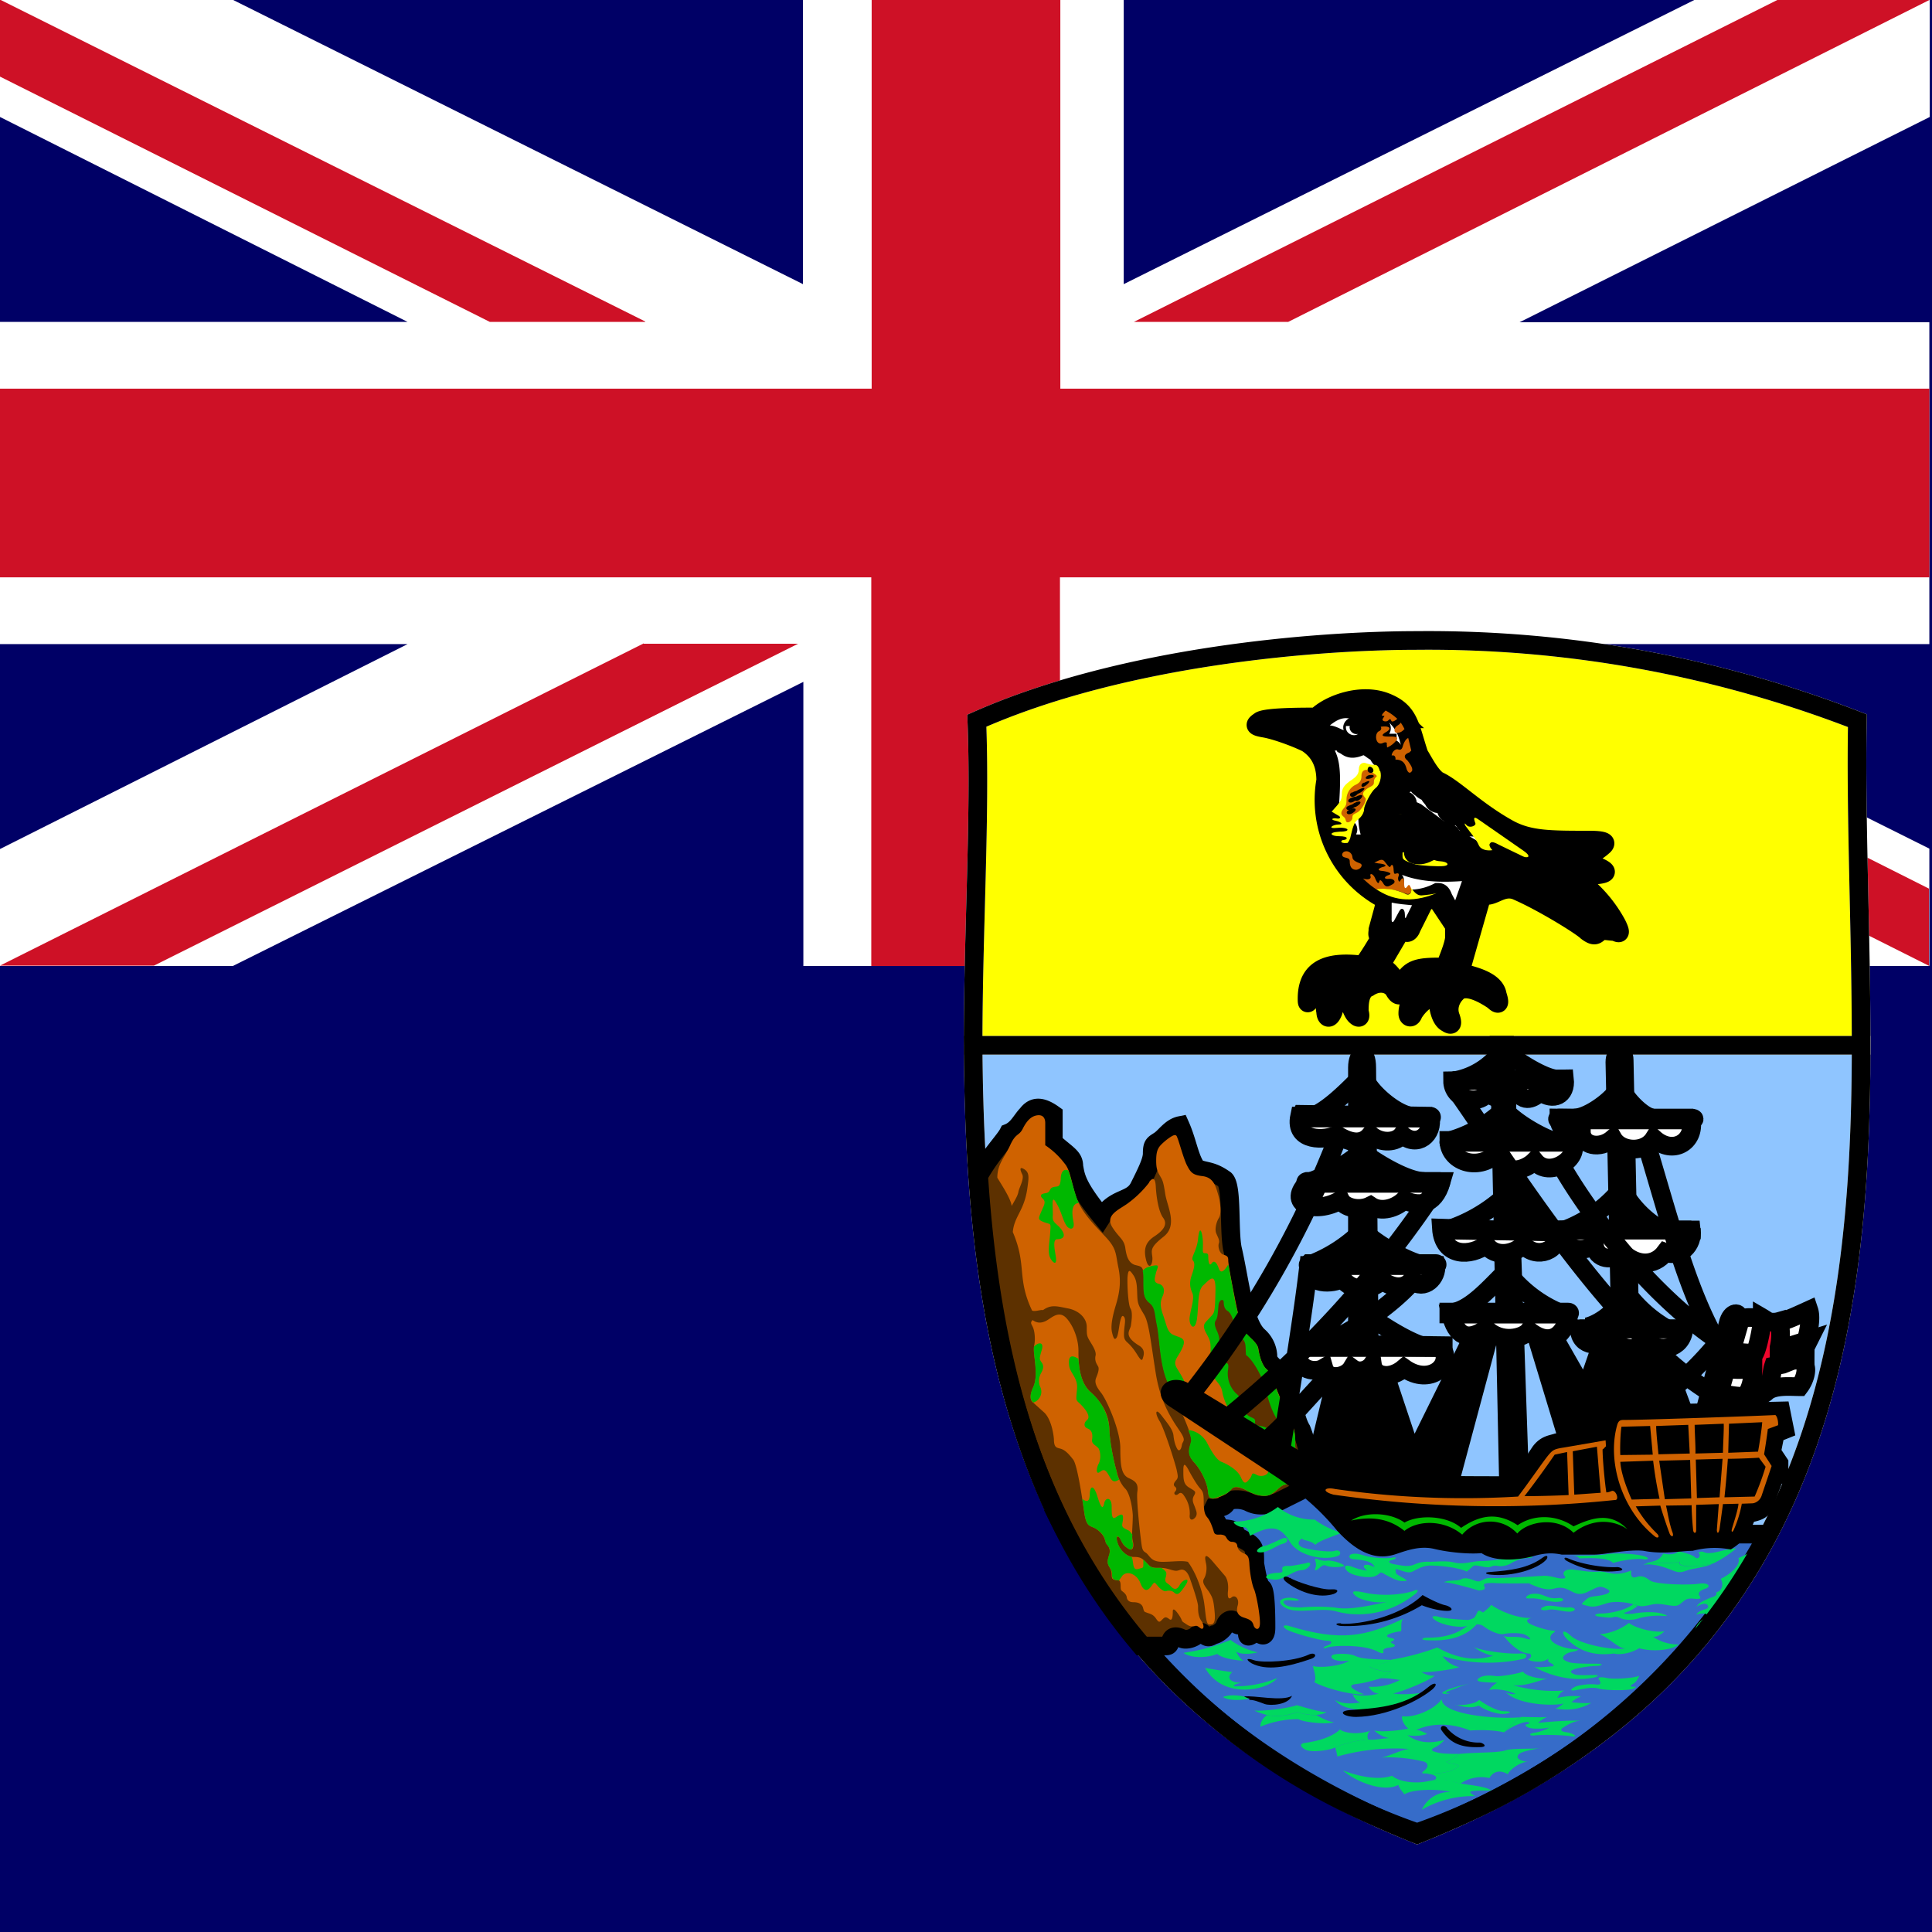<svg xmlns="http://www.w3.org/2000/svg" id="flag-icon-css-sh" viewBox="0 0 512 512">
  <rect x="0" y="0" width="512" height="512" fill="#333333" stroke="none"/>
  <defs>
    <clipPath id="a">
      <path fill-opacity=".7" d="M0 0h512v512H0z"/>
    </clipPath>
  </defs>
  <g clip-path="url(#a)">
    <path fill="#006" d="M1024 512V0H0v512h1024z"/>
    <path fill="#fff" d="M0 85.3h108L0 31V0h61.8l151 75.3V0h85v75.3L449 0h62.4v31L402.7 85.4h108.6v85.3H402.7l108.6 54.2V256h-62.4l-151-75.3V256h-85v-75.3L61.7 256H0v-31l108-54.3H0V85.3z"/>
    <path fill="#ce1126" d="M471 0L300.5 85.3h40.9L511.3 0H471zm40.3 256L341 170.5h41l129.2 65v20.3zM171 85.2L0-.1v20.4l129.8 65H171zm-.4 85.3L0 255.9h40.8l170.7-85.3h-40.9z"/>
    <path fill="#ce1126" d="M0 103h231V0h50v103h230.3v50H280.9v103h-50V153H0v-50z"/>
    <path fill="#8fc5ff" stroke="#fff" d="M399.7 640.8c0 16.3-2.6 33.9-23.8 42.3-21.1-8.4-23.7-26-23.8-42.3h47.6z" transform="matrix(4.944 0 0 4.944 -1482.9 -2891.1)"/>
    <path fill="#366cc9" stroke="#000" d="M375.9 683a34.3 34.3 0 0018.8-16h-2c-.6-.1-20.3-2-22.7-3-2-.7-9.8.7-13.4 2a34 34 0 0019.3 17z" transform="matrix(4.944 0 0 4.944 -1482.9 -2891.1)"/>
    <path fill="#5d3100" stroke="#000" strokeWidth=".1" d="M361.1 673h1.2c.3 0 .3 0 .4-.3s.4-.2.6-.1.6 0 .8-.2c.2-.2.2-.2.4 0s.3.1.5 0c.1 0 .5-.2.6-.5s.4-.4.5-.2.3.2.5.2.2.1.2.4c0 .2 0 .3.5-.1.4.4.5.2.5-.2s0-2-.2-2.1-.3-.8-.4-1.3c0-1 0-1-1-1.5 0-.3-.2-.4-1-.4.1-.1 0-.4-.2-.5s-.2-.2 0-.6c.2 0 .6 0 .7-.3.2-.2.8-.2 1.2 0s.8.2 1.5 0l1.2-.6c.5-.3.6-.4.6-.8 0-1-.3-2-.5-2.5-.3-.5-.3-1-.7-1.9-.4-.8-.4-1-.8-1.5-.2-.2-.3-.3-.3-.6a1.5 1.5 0 00-.5-1c-.8-.7-1-3-1.4-4.7-.2-1 0-3.3-.4-3.7-.7-.5-1-.4-1.5-.6-.4-.5-.5-1.4-.9-2.3-.5.1-.8.6-1.1.8s-.4.2-.4.7c0 .4-.3 1-.7 1.8s-1.3.5-2 1.6c-1.4-1.7-1.4-2.2-1.5-2.7 0-.5-.3-.6-1.1-1.3v-1.5c-.7-.5-1.1-.4-1.4 0-.3.3-.5.8-1 1-.2.4-1 1.2-1.6 2.3.6 9 2.6 18 8.7 25.2z" transform="matrix(4.944 0 0 4.944 -1482.9 -2891.1)"/>
    <path fill="#ff0" stroke="#fff" d="M399.7 640.8c0-6.2-.3-12.2-.2-17.4a63.6 63.6 0 00-23.6-4.3c-5.3 0-15.7.8-23.6 4.3.2 5.2-.2 11.2-.2 17.4h47.6z" transform="matrix(4.944 0 0 4.944 -1482.9 -2891.1)"/>
    <path fill="#cf6200" d="M264.3 312.1c1.2 2 3.6 5.6 3.8 7.5 1-1.8 1.6-2.7 1.8-3.8s1.6-3.4 1-4.6-.8-2.2.6-1.3c1.4.9 1.1 2.4.8 4.7-.8 6.3-3.5 7.6-3.9 11.9 3.8 8.9 1 12.1 5.1 20.8.7.4 2.4-.3 2.9-.1 2.2-1.6 3.8-1 6.9-.4 3 .7 4.7 2.8 4.7 4.8s0 2.4.7 3.6 2 3 1.6 4.2c-.2 1.3.3 2 .7 2.7s-.1 2-.5 3-.3 2 1.3 4c1.5 1.9 5.1 10 5.1 14.7s.3 7 2.2 7.9c2 .9 2.6 1.6 2.3 3.7s.9 12.7 1.2 14.4.9 1.3 1.6 2.2c.8.9 1.3 1.9 3.9 1.9s5-.4 6.7 0c2.3 3.1 3.7 7.5 4.2 10.2s.5 6.4 1.4 6.4 1.8.1 1.5-3.2-.5-3.9-1.6-5.6c-1.2-1.6-1.8-2.4-1.2-3.4s.8-2.7.5-4-.6-3.2 1.6-.7l3.5 4.1c.7 1 .9 2.6.7 4.2-.1 1.5.2 2.1 1 1.4 1-.8 2.1.5 1.6 2.2s.1 2.7 1.7 3.2 2.2.9 2.5 2 1.7 1.7 1.7-.6-.9-7.2-1.5-8.8c-.7-1.5-1.2-4.8-1.3-6.8s-.5-2.4-1.4-2.8-1.7-1-1.8-2-1-1.1-1.5-1.1-1.1-.5-1.4-1.1-.7-.7-1.3-.8-1.7.3-2-.7-.8-2.5-1.4-3.4-1.2-1-1.3-4c0-2.8-.1-3.2-1-4.2s-2.5-3.8-3.1-5c-.6-1-1.3-2.2-1.3.2s0 3.7 1.5 4.6c1.6 1 2 1 1.3 2.2s0 2.2.3 3.1.8 1.8 0 2.7c-.8.9-1.6.6-1.4-.8a8 8 0 00-1-4.2c-.7-1.2-1.2-2-2-1.3s-1.4-.1-.9-.6.4-1 0-1.3-.5-.8.2-1.6.6-1.1.2-3c-.4-1.7-3.2-10.7-4.5-12.8s-1.1-3.6.5-1.5 3.1 3.8 3.2 5.5c.2 1.7.6 2.7 1 3.4s1 .3 1.2-1 1.3-1-.5-3.7-5.1-7.2-6.4-15.3-1.8-13.5-3.1-15.6c-1.3-2.2-1.7-2.7-1.8-4.8s0-4.1-1-5.6-1.4-1.8-1.6.5c-.1 2.3.2 7.4.8 8.3s.3 3.2.1 4.5-2.1 2.6 2 5.2c1.8 1 1.5 2.4 1.2 3.3-.2.9-.5.8-1.4-.6-.9-1.5-1.8-2.6-2.7-3.4s-1-1.3-.9-3 .5-3.1 0-3.8c-.5-.6-.7-.1-1 1-.3 1-.5 3.8-1 4.5s-.8.3-1.2-1.4.1-4.2 1-7.2 1.5-6 .7-9.9c-.8-3.8-.4-5-3.4-8.2-3-3.2-6.2-6.3-7.7-10.3-1.4-4-1.6-7.4-3.2-9.2a21.1 21.1 0 00-5.1-4.8v-5.9c0-1.4-.7-2.3-2.3-2s-2.7 1.6-3.7 3.6c-1 1.9-1.8 1-3.3 4.3s-3.4 5-3.4 8.6z"/>
    <path fill="#cf6200" d="M273.6 349.8c1 .7 2 1 3.5.3s3.4-3 5.5-.8c2 2.2 3.2 5.8 3.2 8.6s0 8.1 3.2 11c3.2 3 4.9 6 5 10 .1 3.8 1.5 9.7 2 11.3.3 1.5 1.2 3.3 2.2 4.3s1.8 4 2 7c0 3.2-.4 5.4 0 6.9s0 2.8-1.2 2-1.4-1.1-2-2.4-1.5-1-.8 1 2.5 3.6 4.2 3.6 2.2.3 3.2 1.3 1.2 1.6 3 1.6 2 0 3.7.5 1.7.2 2.6 0 1.8.5 2.4 2.2 2.2 6.3 2.2 7.5 0 2.6.9 3.9.6 2.6-.4 1.8-1-.5-1.8-.4-1.3-.2-2.3-.9c-1-.6-.4-.5-1.4-2s-1.7-2.1-1.7-1-.1 2.6-.9 2-1.1-.7-1.8 0-.9 1.1-1.7-.1-1.6-1.3-2.4-1.6-.8-.2-1.1-1.4c-.4-1.2-1.6-1.4-2.6-1.4s-1.6-.5-1.7-1.3c-.1-.8-.8-1.3-1.3-1.7s-.2-1.3-.4-2.2-.9-.5-1.4-.7-.9-.1-.9-1.4-.5-1.7-.9-2.6c-.3-1 0-1.8.3-2.8.2-1 .1-1.7-.6-2.6-.8-.9-.2-1.8-2.2-3.6s-3.1-.3-3.8-4.5c-.6-4.2-1.9-13-3-14.4s-2-2.4-3.1-2.8-2-.1-2-2.6c-.2-2.4-1-5.5-2.5-7l-3-2.7c-.8-.6-1-1.8 0-4s.7-5.2.5-6.6c-.1-1.4-.5-3.2-.2-4.7s.1-3.5-.3-4.5-.9-1.3-.2-2zm31-36.5a27.9 27.9 0 01-6 5.8c-2.5 1.7-5.6 3-3.9 6 1.8 2.9 3.1 3.2 3.5 5.5.3 2.2.8 4 2.5 4.6 1.8.5 2.4.2 2.4 3.8s0 5 1.6 6.3 1.4 2.7 2 6c.7 3.3.7 10.3 2.8 15s6.7 14 6.2 15.8-1.2 3.3.8 5.5 3.4 5.5 3.6 7.4c.2 1.9.5 2.6 2.6 1.9 2-.7 3-1.4 3.7-2.3.7-.8 2-.6 4 .4 1.9 1 4.8 2 6.5 1 1.7-1 2.6-2.6 4.1-2.6 2.4-1.7 3.3-5.3 3.8-6.3s.1-1-.9-2-.5-2.8-.7-4.5c-.1-1.7-.8-4.3-2.9-8-2-3.8-3.2-8.5-4.6-9.7-1.4-1.2-2-4-2.2-5.4-.2-1.4-1.8-2.6-2.8-3.6-1-1-2-2.6-3.2-8.6-1.2-6-2-10.3-2-11.3s-.3-1.2-1.3-1.5-1.5-2.1-1.2-3c.3-.8-.3-1.7-.7-2.7s0-2.9.7-4c.7-1 .5-3.9-.2-6.3s-1.3-4.4-4-4.8c-2.8-.3-3.3-1-4.4-3.2-1-2.3-2-6.2-2.4-7-.3-1-.8-1-2.9.6-2 1.7-2.7 2.3-2.7 5.5 0 2 .3 2.8 1 4 .7 1.2.9 1.5 1.4 4.8s3.4 8.3-.4 11.3-3.2 3.6-3 5.6c.1 2-1 3.4-1.7.5s0-4.6 2-6c2-1.3 4-3 2.6-5-1.4-1.8-1.9-6.3-2-8.3s-.6-2.8-1.8-1.2z"/>
    <path fill="#00b800" d="M274 357c-.1 1.3.2 2.9.3 4 .1 1.5.5 4.5-.5 6.6-1 2.2-.8 3.4 0 4v.1a3 3 0 001.9-4.1c-.6-1.3-.4-2.7.3-3.9.6-1.2.6-1.9 0-2.7-.6-.9-.6-.9.1-3.3.6-2.1-.9-2.1-2.1-.8zm22 33.2c-.5-1.6-1.9-7.5-2-11.4a14 14 0 00-5-9.9c-2.5-2.2-3-6-3.2-8.8-1.9-1.2-2.7-.7-2.5 1.5.1 2.3 2.5 3.4 2.1 6.7-.3 3.4-.3 2.5 1.3 4.2s2.2 3.1 1.4 3.8c-.9.7-1 1.9.2 2.3 1.2.5 1.3 1.7 1.1 3-.1 1.1 1 1.4 1.7 2.2.6 1 .7 3 0 4.2-.6 1.2-.7 3 .5 2s1.7 0 2.6 1.6c.8 1.4 1.5 1 2.4.5a10.8 10.8 0 01-.7-2zm16.6 29.9c-.8 1.5-1.7 1-2.4.2s-1.7-.8-1.3-2.2.2-1.6-.8-2.4a7.7 7.7 0 00-.3-.2h-1.2c-1.8 0-2-.6-3-1.6a8.6 8.6 0 00-.6-.6v1c0 1.4 0 1.1-1.4 1.5s-1.2-1.4-1.5-2.6a4.3 4.3 0 00-.2-.6c-1.5-.3-3.2-2-3.7-3.7-.7-2 .1-2.2.7-1s1 1.8 2.1 2.5 1.5-.5 1.1-2a6.5 6.5 0 010-1.7c-.4-.5-.7-1-1.2-1.2-2-.9-1.5-1.1-1.3-2.8.1-1.6-.3-1.6-1.6-.8-1.3 1-1.4 0-1.4-2.7 0-2.5-1.7-2.5-2-.7-.4 1.8-1 .6-1.8-2s-1.8-3.2-2-.7c0 2-.6 2.5-2 1.4l.6 4c.7 4.2 1.7 2.7 3.8 4.5s1.4 2.7 2.1 3.6c.8.9 1 1.5.7 2.5-.3 1-.7 2-.3 2.9.4.9 1 1.3 1 2.5s.3 1.2.8 1.5c.3.1.8 0 1 .2l1-1.4c1.6-1.5 4 .1 4.7 2s1.7 2.5 2.8 1 .8-1.3 2 0 1.9 1.2 1.9 1.2 1.3-.5 2.2.3 1.4.6 3-1.8c1.7-2.4-.7-1.7-1.5-.1zm4.6-70.5c.5-3.8.1-7.6 1.7-9 1.5-1.3 3.4-4 3.2 1.8-.1 5.8-.3 5.5-1.5 6.8-1.2 1.4-2.2 1.7-1 4 1.2 2.2 1.3 2.4 1.2 5.8-.2 3.4-.2 4.8 1.2 6.5 1.3 1.7 1.7 1.9 2 3.8.4 1.8 1.5 4.4 3 5.8s3.3 5.3 3.5 8c.2 2.8 2.6 3.5 4.8 5.3 2.2 2-.5 3.3-2.2 2.5-1.7-1-1 0-2 1.1-1 1.2-1.4 1.4-2.3-.6s-3.8-3.5-5.1-4-2.6-2.7-3.8-5c-1-1.9-3-3.3-5-3.4.6 1.4.9 2.6.7 3.1-.5 1.9-1.2 3.3.9 5.5 2 2.2 3.4 5.5 3.6 7.4.1 1.8.5 2.5 2.5 1.8 2.1-.7 3.1-1.3 3.8-2.2.7-.8 2-.7 4 .4 1.8 1 4.7 2 6.4 1 1.8-1 2.6-2.6 4.2-2.6 2.4-1.7 3.2-5.3 3.7-6.3s.2-1-.8-2-.5-2.8-.7-4.5c-.2-1.8-.9-4.3-3-8-2-3.9-3.2-8.5-4.5-9.7-1.4-1.2-2-4-2.3-5.5-.1-1.3-1.7-2.5-2.7-3.6-1-1-2-2.5-3.3-8.5l-1.9-10.2c-1.2 2-2 2.4-2.5 1.1-.5-1.5-1.2-2.4-1.9-1.4s-.9-.8-.9-1.7c0-.8-.1-1-1-1-.8 0-.2-1.4-.5-4-.3-2.5-.9-2.9-1.2.2-.3 3.1-2 5-1.4 5.7.7.7.4 2-.3 4-.7 2.1-.4 3.3.2 4.7s-.4 4-.7 6.2c-.4 2.2 1.3 4.4 1.9.7zm-31.3-30.8c-1.3.1-2.2 1.2-1.4 5.1.4 2.4-1.4 1.9-2 .7-.8-1.2-1.3-3.8-2.7-6-1.3-2.2-.7 1.5-.8 3.6-.2 2 1.2 2 2.4 3.8s.1 2.4-1.2 2.4-.7 2.7-.4 4.6-.3 2.2-1.3.7c-1-1.6-.4-4-.2-6.9.2-2.9.3-2.2-1.6-2.9-1.8-.7-1.5-1-.8-2.7.7-1.7 1.4-2.6.5-3.5-.9-.8-.7-1.3.7-1.5 1.4-.2.8-1.2 2-1.6 1.2-.3 1.8.2 2-2 0-1.9.7-3 2-2.4 1 2.8 2 7.3 2.8 8.6zM303 339c0 3.6 0 5 1.6 6.3s1.3 2.8 2 6c.7 3.3.7 10.3 2.8 15l2.3 5.2a9.6 9.6 0 002.5-3.2c.5-1.2-1-3.6-2.3-5.7-1.2-2 .2-2.7 1.4-5.3 1.2-2.6-.2-2.7-2-3.4-2-.7-2-2.4-3-5.2s-.8-3.9-.1-5.4c.6-1.6.1-2.8-1.2-3.1-1.4-.4-1-1.4-.6-3.1.6-1.7.9-2-1.2-1.6-1.5.4-1.9.7-2.4 1.3.2.5.2 1.2.2 2.2z"/>
    <path fill="#5d3100" d="M322.9 346.1c-.2 2.1-.2 3.1-.7 3.8-.5.7-.2 1.7.3 2.8s.9 2.4.4 4.2.3 3.5 1.3 4 1.6 0 1.2 2.4a7.4 7.4 0 002.2 6c1.2 1 2.1 2.7 2 3.7-.2 1 .8 2.1 2 2.6s1 .7 1 1.4.5.7 1.9 1 2.4 1.2 4 3.1 3.7 3 3.4.8 0-3.4-2-4.4c-2.1-1-3.7-6-4.5-9.4-.9-3.5-3.6-8-5.2-9-.2-2.3.2-3.5-1.4-4.7a5 5 0 01-2-4c0-1.2-.9-2.7-1.5-3-.7-.4-1-1.3-1-2.3s-1.3-.8-1.4 1z"/>
    <path fill="#00d860" d="M313.8 438a50 50 0 0012.3-3.4 19 19 0 007.2 3.3c-3 .7-4.9.3-5.7-.2.4.9 1.4 2.3 2 2.4-2.8-.1-6-.8-7-1.8-2.4 1-6.5 1.3-8.9-.2zm5.5 4c1 .2 6.5 1.1 7.3 1.1-1.9 1.6-.3 3 2.7 2.8-1.5.2-3 .8-2 1a29 29 0 0011.2-2.2c-2.4 3.1-14.3 6-19.2-2.8zm4.9 7.7c1.5-.7 5.1-.5 6.9.4-2 .6-5.8.6-7-.4z"/>
    <path d="M329.7 449.6c2.6-.4 10 1.4 12.7-.2-1 2.4-5.6 2.7-7.2 2.2-1.6-.6-3.1-1.2-4.2-1.1.5-.4-.4-.4-1.3-.9z"/>
    <path fill="#00d860" d="M332.4 453.3c2 .3 9.1-.6 11.3-1.4 2.3.7 6.9 2 7.9 1.8-2.2 1.4-6.4.6-7.7 0-3.9 1.3-7 1.7-11.5-.4z"/>
    <path fill="#00d860" d="M335.8 454.5c2.9.6 5.3.2 8.1-.8.9.4 3 .9 4.9.8 1.3.7 3 1.7 4.7 1.9-1.8.7-8.1 0-9.4-.8a26 26 0 00-10.1 2c0-1 .5-2.2 1.8-3.1z"/>
    <path d="M332.4 440c2.2.7 10.3.4 14.4-1.5 1.6-.8 2.6.4.7 1.1-6.6 2.3-11.9 3.2-15.8 1.2-1.5-.9-1.6-1.6.7-.8z"/>
    <path fill="#00d860" d="M371.8 429c-9.9 4.7-16.4 6.1-30.2 1.9-1.2-.4-2.1 0-.7.9 1.4.9 9 3 10.8 3s1.1 1 0 1.3-1.4 1.1.1.5 9.7-.8 13.1 1c1.5.8 1.9.6 1.7 0s.7-.9 1.8-1 1.7-.5.9-.9-1-.5-.3-.8.7-.6-.3-.8-1.6-.5-.7-1c.9-.4 2.2-.7 3.3-.8.2-.7-.2-2.6.5-3.2z"/>
    <path d="M355.4 430.3c5.6.3 16-2.2 21.6-7.6 1.9 1.1 4.6 2.4 6 2.7s2.7 1.5.5 1.5-5.3-.9-6.7-1.5a38 38 0 01-21.3 5.5c-1.5-.1-2-.8-.1-.7z"/>
    <path fill="#00d860" d="M338.7 399.4a15 15 0 009.7 3.3 21.4 21.4 0 007.2 3.5c-3 1.2-6.2 2.2-7 3.2-1.4-1.3-3.1-1-3.6-1.7-1.2 1-1 1.6-.2 2.2s7.3 1.6 8.9 1.1 2 1 .7 1.4c-3.5 1.2-10.2 0-12.5-3.7-2.3-3.7-4.3-5.1-10.6-1.7-.7-1.8-.7-2.3-2-2.3s-3.4-1.6-1.7-1.5 6.9-.7 11-3.8z"/>
    <path fill="#00d860" d="M340.2 407.6c-1 .3-4.1 2-5.2 2.1-1.1.1-3 1.7-1 1.7 2 .1 4.5-2 6-2.3s1.5-1.8.2-1.5zm6.2 6.6c-.7.1-4 .9-5 .8s-1.7.2-1.6.8.3 1-1 1-2.6.3-3 .7-.5.8.9 1 2 .2 3.6-.5 3-1.8 4.7-1.9c1.6 0 3.3-2.2 1.4-2z"/>
    <path d="M341.8 418.1c1.4 1 8.4 3.3 10.9 3.1s2 1 .1 1.4c-3.9.9-8.7-.8-12-3.4-1.5-1.3 0-1.8 1-1z"/>
    <path fill="#00d860" d="M374.7 421.6c-5.3 1.6-10.7 1-12.9.5s-4.2-.7-2.7.7 6.2 2.3 9 1.6c-9.6 2.2-12.1 2-14.5 1.6a46 46 0 00-8.8 0c-1.4 0-3.3-.1-4.1-.7s-1.1-1.4 1.4-1.2c2.5.3 2.8-.2.6-.6s-5.2.6-2.2 2.5 9.4-.1 13.5 1c4.1 1.2 12.9 2 21.2-4.7.4-.3 1.1-1.3-.5-.8zm-26.1-7.9c.2.7.2 1.4 0 1.8s-.2 1 .6.4 1.4-1.4 2.2-1 3 .5 4 .3c1-.1 1.2-.3-.2-.9-1.4-.6-2.8-.8-3.6-.7s-1.7-.1-2.4-.4-.8-.1-.6.5z"/>
    <path fill="#00d860" d="M362.3 416.2c-1.1 0-3-.6-4-1s-2.6-.6-1.5.9 5.9 2.3 7.6 1.6 1-1.5 2.6-.5c1.7 1 3.4 1.8 4.6 1.8s1.7 0 .3-.8-2-1-2-1.6-.4-1 .8-.6 2.6 1 3.6.5 2.8-1.6 4.4-1.6l.4-1c-2.4-.2-3.8.5-4.5.8s-1.8.4-3 .2-2.8-.4-3.2-.7-.4-.6.6-.8 1.4-.9 0-.6-5.2.1-7.2-.5-2.8-.7-3.7-.4c-.8.3-.7 1.2.5 1.3s4 .3 5 1.2.8 1-.3.5-3-.2-1 1.3z"/>
    <path fill="#00d860" d="M379 413.9l-.3 1c2.4-.1 8.1.5 10 1.6 1.8-1.4 1.5-1.8 2.8-1.6s2.8.7 3.6.3 1.2-.3 2-.2c.7.2 2.4-.1 3.3-.7s3-1.4 4.2-1.4 2.5-.2.4-.6c-2.1-.3-5.3.4-6.4.7-1.1.4-4.4.7-6.3.7s-4.6 1-6.8.4-5.2-.2-6.5-.2z"/>
    <path d="M408.8 412.8c-3.8 2.8-8.5 3.4-14 3.8-1.6.1-1.1.6.3.7 5.7.6 12.4-1.5 14.6-3.9.6-.6.6-1.7-.9-.6z"/>
    <path fill="#00d860" d="M382.6 419.3c1.6 0 7.4 1.6 9.3 2.2 1.4-.1 1.8-.4 1.5-1s-.4-1 2.1-1c2.6.2 8.5.1 9.6.1 1-.3 2.9-1.9 3.8-2-2.3.2-12 .7-13.2.6s-1.8 0-2.6.4-1.2.7-2.2.3-2.7-1-3.6-.4c-1 .6-3 .1-4.7.8z"/>
    <path fill="#00d860" d="M405.1 419.6c1-.4 2.9-2 3.8-2 1.7-.1 3.6.6 4.5.7s1.9 0 1.2-.7 0-2 2.6-1.6c2.6.3 4 .7 6.5.5s3.8 1.6 8.6-.3c-.3 2 .6 2 1.5 1.7s1.9-.3 3.4.9 11 1.3 13.1.9c2.2-.4 3.4.7 1.7 1.3-1.7.5-2 1.2-1.7 1.8.4.5.8 1.1-1.2.9-2.1-.3-2.5.3-3.5 1.1s-1.3 1-4.1.5c-2.9-.5-3.4-.1-5 .2s-1.8.2-3.4-.3-4.9-1-7-.4-3.5 1.3-5.3.8-2-.3-.8-1.4 1.4-1 3.6-1.3c2.2-.3 3.9-1 2.3-1.8s-2-.8-4 .2-3.2 1.7-5.5.4c-2.3-1.3-3.4-1-5-.6s-4.1-.5-6.3-1.5zm7.7 3.9c-3 .4-3.7-1.5-6.8-1.1-1 .1-2.8 1.4-.4 1.2 2.4-.2 5 1.1 7.3.9s1.3-1.2 0-1zm-3.4 2.2c1.6-.6 4.8.5 6.1.3s2.7.5 1.2 1-4.8-.8-6.3-.4-3.1-.1-1-.9zm-30.7 8.3c2.1 0 9.8-.2 12.8-6.7.2-.5.5-.7 1.4 0s4.5 2.7 11.1 3.3c1.9.2 3.9 1.1.1.8s-9.6-1.2-11.6-2.5c-3.3 5.3-9.3 6-13.8 5.8-2.7 0-2-.8 0-.7z"/>
    <path fill="#00d860" d="M395.2 425.3c-1 1.4-4.5 3.8-6.1 4-1.7 0-6.5-.4-7.7-.8s-2.7-.3-1 .9 6 2 7.8 1.6c1.8-.3 3.7-1 5 0s4 2.4 5.4 2c1.5-.3 4.5-.3 5.5.2 1 .4 2.6 1.8.1 1s-4.5-.1-5.7-.7c1.3 1.8 4.2 4.7 6.7 4.7.6 0 1 1-.3 1.6 1.2.6 4 1 5.5-.3-.3.5-.1.9.5 1.2s1.4.8.3.9-3.8.4-4.6.1c2.5 1.6 9 4.2 15.6 2.9 1.3-.2 2-.8-.1-.7-4.3.1-4.5 0-5.3-.4-.8-.4-.6-.8.6-1.2 1.2-.4 4.3-.8 5.6-.8s2.5-.6 0-.6-6 0-7.2-.4-2.3-1-1-2 2.8-.6 3.5-1.4c-4.3 0-9.5-2.3-6.6-4.4.7-.5.5-.5-.6-.6s-4.3-1-5.7-1.8-.4-1.4.7-1.6c-2.5.4-7.5-1-10.9-3.4zm37.7-.2c-2.3 1.8-6.7 2.5-8.5 2.5s-2.2.6-.7.8 3 .4 3.7.2 1-.2 2 .2c1 .5 3 .7 4.8.1s4.8-.8 6-.7 2.6.1.1-.6c-2.4-.7-6.4-.2-7.3 0s-3.6.1-2.2-.3 2.6-1.2 3.3-1.8c-.5 0-.8-.2-1.2-.4zm-1.2 5a15 15 0 01-7.8 3c2.7 1 5 3.8 6.7 3.7-.9.5-2 1.2-3 1.4 1.7.4 4.5 0 6.8-1.4 3.9 1.1 8.9.4 10.5-1a12 12 0 01-6.8-2c1.2 0 2.3-.8 3-1.5-3 .5-8-1-9.4-2.2z"/>
    <path fill="#00d860" d="M427.6 438.2c1.1-.1 2.1-.9 3-1.4-2.2.7-11.4-.8-14.2-3.2-2.7-2.5-2.7-.6-.8 1.1s5.3 4.4 12 3.5zm6.8 5.9c-1.2.6-6.7 1-8.5.6s-2.6-.2-2.1.5.6 1.4-.9 1.2-4 .1-5.2.5c-1 .4-2.4 1.4 0 1 2.2-.4 4.3-.9 6-.4s8 .6 9.2 0 .4-.5-.2-.5-.8-.3 0-.7 1.5-1.5 1.7-2.2zm-53.5-7.5a65 65 0 01-12 3.2 16.8 16.8 0 01-6 1.8c1 .8 4.4 1.6 5.8 1.2-.7.8-2.5 1.7-3.2 2 2-.2 4.5.3 5.5.4a15.4 15.4 0 01-8.3 1.8c.6 1 1.5 1.8 2.7 1.8a14 14 0 01-7 .2c.7 1.3 1.3 2 2.2 2.2-2 .2-4.6.6-6.8-.7 1.7 2.2 5.4 3 11 2.3 5.5-.6 10.1-3 11.4-4.1-2.3.3-5.4.4-7 .1 3.1-.7 9.8-3.6 11-4.7a6.2 6.2 0 01-3.5-1c1.8.2 8.1-.6 10-1.3a7.4 7.4 0 01-4.4-2.9 43.2 43.2 0 0021.5.7c1-.3 1.2-1.6-.9-1.4-3.6.2-10.5-.8-12.3-1.7a12.8 12.8 0 005.1 2.3c-3.3 1-8 1.6-14.8-2.2z"/>
    <path fill="#00d860" d="M365.5 444.9c.7-.4 2.4-1.3 3.2-2a11 11 0 01-5.8-1.2c1.3 0 3.4-.7 6-1.8-4.7-.2-7.9-.2-9.6-1s-4.7-.7-5.9-.4-.7 2.1 4.1 1.6c-2 1.4-7.5 2-9.6 1.4.5 1.7 1 3.4.4 4.3 2.7 1.5 9.8 3.5 13.2 3.2-3-1.2-4.7-2.4-2.2-2.7s4-.8 6.2-1.4z"/>
    <path d="M357.6 453.2c6.1-.5 14.3-.6 20.9-6.1 1.7-1.5 2.8-1 1.2.5-3.5 3-12.1 7.3-20.3 7.4-3.4 0-5-1.5-1.8-1.8z"/>
    <path fill="#00d860" d="M403.6 443c-1.5.6-5.8 1.3-7.1 1.2-1.3-.2-3.1-.3-4.2.3s-1 1 .3 1.2 3.3.2 4.2.2a6.8 6.8 0 00-2.2 2c2-.6 5.8.3 7 1-1 .2-1.9-.1-2.6-.5 3.5 3.7 13.8 3.7 15.4 3-.7.6-1.5 1.2-2.2 1.4 2.9.5 6.2.4 9.5-1.5a29 29 0 01-5.2-.2 6.2 6.2 0 012.5-1.5 17 17 0 00-6.3.4c.4-.8 1-1.7 1.9-2a39 39 0 01-13.6-1.4c3.7.4 7.6-1.7 9.3-1.7-2.8 0-5.9-.7-6.7-1.9zm-12.9 2.9c-2.5.5-6.3 1.5-7.3 2s-2.1 1 .1 1a228.3 228.3 0 01.8-.2c-.9 0-2 0-.3-.6s3.9-1.7 6.7-2.2zm-5 6c.8 0 4.8 0 6.3-1.4 1.6 1.2 4.7 3 6.7 3s1.8.5 0 .7c-1.7.2-5.1-.9-6.8-2.2-2.3.9-4.3.2-6.3-.2zm-29.8 17.3c4 1.5 9.2 2.7 13 1.4 2.3 1.9 6.8 2 9.2 1.5 2.4-.5 4.6-.8 7.3.1s8.2 1 9.8 2.3c-1.4 0-4.4 0-5.2.2-.7.2-.3.6 1 1.3a26.9 26.9 0 00-14.2 3.6 8 8 0 017.5-4.7c-2.3-.8-9.7-.9-12.1.6-.7-.8-1.6-2-1.6-2.5-4 2.2-11.6-1-14.7-3.8zm-10.2-7.3c4.7-.6 8-2.1 9.4-3.6.8.8 4.3 1.6 8 .4a1.9 1.9 0 00-.5 2.3c-2.4 0-7.2 1.3-8.8 2.1-1.6.8-6.3 1.4-7.8.6s-1.6-1.6-.3-1.8z"/>
    <path fill="#00d860" d="M362.6 461c-2.5 0-7.2 1.3-8.8 2.1.3.7.5 1.7.6 2.4a56 56 0 0119.2-2c-1.9 0-5.6 2-7.6 2.3 5-.4 9.9.7 11.2 1 1.2.3 1.5 1.3.5 2.2s-1.4 1 .7 1c2 .1 6.3-.1 8.2-2-.8-.8-2.8-.5-3.3-1.1a8.9 8.9 0 003.4-2.1c-3.4 0-4.7-.1-5.9-.4-1.1-.3-2-.6-.6-1.3a8.3 8.3 0 002.6-2c-2.6.7-6.5 1.3-9.8-1.3 1.3.4 4.2.2 5.2-.3-1.1-.6-2-1-2.9-1 2.6-1.3 7.8-2.5 14.3.1 3.2-.2 6.6-.1 9 .5 1.1-1 3.3-3.4 4.4-4-7.5.6-21.1-.9-20.9-4.8-2.4 3.2-8 5-10.5 4.5-.3 1.1.7 2.5 1.6 3.3-2.5.5-6.9 1-9 .5 1.2 1.2 3.4 2.2 4.7 2-2.7 0-4.1.6-6.3.4z"/>
    <path fill="#00d860" d="M378.4 470c2 .1 6.3-.1 8.2-2-.8-.8-2.8-.5-3.3-1.1a9 9 0 003.4-2.1c5.4-.5 10.2-.2 12.5-1 2.4-.6 8.3-.2 9.4-.6-5.1.9-6.1 1.3-6.4 2.2s1.7 1.5 2.9 1.5c-2.3-.1-5.2 2.3-5.5 3.3-3-1.8-4.5.3-4.9 1a9.8 9.8 0 00-7.7 1.5c-2.8-.8-4.6-1.3-7.5-.8 1.8-.4 1.4-1.6-1.1-1.8zm24.6-15c1.8 0 5.6.2 7 0a8.3 8.3 0 00-2.4 1.6c4.4-.5 10.3-.8 12-.5-2-.4-4.2 1-5.3 1.7s-.5 1.1 1 1.3 3.5 1.4.8 1-8-.4-9.3-.2-2-.4-.2-.7 3.2-.9 4-1.4c-1.5.4-4.4.4-5.3.1s-1.5-.8-.5-1 .4-.7-.7-.5-3.9 1.3-5.4 2.7c1.6-1.7 3.1-3.2 4.3-4z"/>
    <path d="M383.5 458a11 11 0 008.6 3.8c.8 0 2.4 1.1.3 1.2-5.3.2-8-1-10.4-4.5-.5-.8.4-1.7 1.5-.6zm32.1-45c2.9 1.3 8.6 2.5 13 2.3.8 0 2.3.8.4 1a23 23 0 01-13.7-2.6c-1.1-.6-.8-1.2.3-.7z"/>
    <path fill="#00d860" d="M418.5 413c4.4-.2 7.7-.1 9 1.2 2.5-.8 7-1.3 8-1s2.2-.3-.2-.9c-2.3-.6-7.9-.8-9.6-.4-1.7.3-7.1.5-9 .3.8.1 1.3.2 1.8.7zm17 1.7c2-1.1 8 0 9.7-.9-1.3 1.6 4.1 1.7 8.8.5-1.8 1.1-5.6 1.3-7.3 2s-2.6.2-3.9-.3-4.5-1.8-7.3-1.3z"/>
    <path fill="#00d860" d="M454 414.3c-4.6 1.2-10 1-8.7-.5-1.9.8-7.8-.2-9.8.9 2.1-1.3 3.7-.3 5.3-3 1 .3 3.2.4 4-.6 1.3.3 3.7.9 4.4 1.6.7.7 1.8-.2.9-1.3 2-.8.7 1 5.7-.3 1-.3 3.5-.7 4.4-.8a30.4 30.4 0 01-6.1 4z"/>
    <path fill="#ff0" stroke="#000" strokeWidth=".1" d="M373.4 664.2l-.2-22.2c0-1-.5-.8-.5 0v22l.7.2zm7.2-23.4l.8 23.4-.1.2h-.5l-.5-23.6h.3zm6.8 19.8l-.4-19c0-.6-.5-.5-.5.1l.4 18.9h.5z" transform="matrix(4.944 0 0 4.944 -1482.9 -2891.1)"/>
    <path fill="#fff" stroke="#000" strokeWidth=".1" d="M376.6 644.7l-7-.1c-.3 1.4 1.4 1.3 2 1 .8.5 1.4.5 1.8 0 .6.5 1.4.4 1.7 0 .8.7 1.7 0 1.5-1zm.5 3.4h-7c-1.3 1.2.3 1.8 1.7 1 .2.4 1 .6 1.6.3.6.4 1.4.1 1.8-.3.7.3 1.6.4 2-1zm-.2 4.5h-6.8c-.1 1.1 1.3 1 1.8.7.5.8 1.7.6 2.1.1.7.5 1.3.4 1.6 0 .7.6 1.4-.2 1.3-.8zm.4 4.4l-7.7-.1c-.4 1.3.8 1.5 1.3 1.2.2.7 1.2.5 1.5 0 .4.3.9.1 1.1-.2.1.7 1 .8 1.7.2 1.4 1 2.7-.2 2-1.1zm6.7-1.8h-6.3c.3 1.2.9 1.5 1.9.8.8.8 2 .5 2.3.1 1.4 1.1 2.1-.2 2.1-1zm-.6-4.4l-6.2-.2c.1 1.6 1.6 1.5 2.4.9.5.7 1.5.5 2 0 .7.8 2 .3 1.8-.7zm.8-4.9h-6.6c0 1.1 1.5 1.7 2.6.7.3 1.3 1.5.9 2 .4.8 1 2.5-.2 2-1zm-.4-3.3l-6 .1c0 1 1.4 1.4 1.9.6.3.5 1.3.4 1.6 0 .4.7 1 .2 1.2 0 .7.5 1.4.2 1.3-.7zm6.9 2.2l-7.2-.1c0 .7.7 1 1.2.7 0 .8 1 1 1.7.4.4.7 1.7.8 2.2 0 1 .9 2.2.2 2-1zm-.1 5.9h-7c0 1 1.1 1.3 1.8.8.1.8 1 .9 1.5.4.7.7 1.7.8 2.3 0 .8.3 1.5-.4 1.4-1.2zm-.4 5.3h-5.6c0 1 1.2 1 1.7.5.6.7 1.4.7 1.9.2.7.6 1.9.4 2-.7z" transform="matrix(4.944 0 0 4.944 -1482.9 -2891.1)"/>
    <path stroke="#000" strokeWidth=".1" d="M381.3 664.4c-3 0-6.1 0-8.2-.2s-2.7-.6-4.2-1.5l-5.6-3.4c-.5-.2-1 .1-.3.5l5.6 3.7c1.5 1 2.5 1.9 3.4 3 1.2 1.3 2 1.3 2.6 1.1s1.4-.5 2.3-.3c.8.2 2 .3 2.6.2.5.5 1.8.4 2.5.2s1.2-.2 1.7-.1h1.7c.5 0 1.8-.3 2.7-.2 1 .2 1.9 0 2.5 0a5 5 0 012-.1c.6-.4.8-.9 1-1.4.6-.1.8-.2.9-.5l.6-1.6h.2v-.6l-.4-.6.2-1 .5-.2-.2-1-8.8.2a2 2 0 00-.6 1.1l-2.6.4c-.3.1-.6.1-.9.5l-1.2 1.8z" transform="matrix(4.944 0 0 4.944 -1482.9 -2891.1)"/>
    <path stroke="#000" strokeWidth=".1" d="M391.8 660.5l1.3-4.9c.2-.5-.3-.6-.5 0l-1.3 4.9h.5z" transform="matrix(4.944 0 0 4.944 -1482.9 -2891.1)"/>
    <path fill="#fff" stroke="#000" strokeWidth=".1" d="M396.9 655c-1.1.5-1.7.8-2.2.6-.5-.2-1.1-.3-1.5-.1a.5.5 0 010 .1 493.3 493.3 0 01-1.1 3.8c.8.3 2.2.3 2.5 0 .4-.4 1.3-.3 1.8-.3.3-.4.4-.9.3-1.1s0-.7 0-1 .4-1.4.2-2z" transform="matrix(4.944 0 0 4.944 -1482.9 -2891.1)"/>
    <path fill="none" stroke="#000" strokeWidth=".1" d="M371.7 645.6a53.2 53.2 0 01-8 14m2 1.2a54.5 54.5 0 0011.4-12.6m-7 4.3c-.3 2.7-1.1 7.5-1.5 10m2.6-4c-1 1-2.3 2.6-3.4 3.5m12.7-8.9c-.8.8-1.7 1.8-2.6 2m3.1-1.8a7 7 0 002.7 1.9m-3.2-6.2a8.5 8.5 0 01-3 1.7m3.4-1.6c.6.6 1.3 1.3 2.2 1.7m-5.4-4.9a7 7 0 002.7-1.5m.3 0c.7.7 2 1.4 2.7 1.6m-5.5-3.3a4 4 0 002.4-1.4m.3-.2c.7.6 2 1.4 2.7 1.5m3.2.8c-.4.5-1.5 1.3-2.2 1.3m2.7-1.3c.3.5 1.1 1.3 1.6 1.3m-4.8 6a7.2 7.2 0 002.8-1.9m.5.1a5.6 5.6 0 001.9 1.8m-4.1 5.2c.4 0 1.5-.6 1.8-1.3m.6-.3a7 7 0 002 1.7m-18.7.9c1.3-.4 3.8-2 5.1-3.5m-2.4 1.9c1 .7 2.3 1.5 3.2 1.7m-6.2-4.5a8 8 0 002.4-1.5m.5-.1c.3.4 2.4 1.7 3.3 1.7m-3.8-5.9a9.8 9.8 0 01-2.5 1.4m3-1.4c.7.5 2.2 1.4 3.1 1.4m-3.6-5.4c-.6.6-1.6 1.6-2.4 1.9m2.9-1.8c.4.7 1.6 1.7 2.4 1.8m8 2.6c1.9 3.3 5.3 7.4 8.7 9.6m-14.1-13.3c2.8 4 8.2 12.7 13.4 15.9m1-3.4a18.4 18.4 0 01-4.9 4.6m4.5-3.5c-1.7-2.8-2.6-6.3-4-11m-14 12.4l2 6m-2.4-6.1l1.9 6m-2.4-6.3l1.8 6.2m-2-6.1l1.4 6.1m0-.2h1.7m-.2-.6h-1.6m1.4-.5h-1.6m1.4-.5H374m1.3-.6H374m-.1-.5h1.3m-1.4-.4h1.3m-1.4-.5h1.2m-1.3-.4h1.1m-1.2-.5h1m-1.1-.4h1m-1.1-.3h1m-1-.4h.9m-2.6 0l-1.2 5m1.5-5l-1 5.2m1.3-5.4l-.8 5.5m1.2-5.6l-.6 5.8m.7-.4h-2m2-.5h-2.3m2.3-.6h-2.1m2-.5h-1.9m2-.5h-1.9m1.9-.6H371m1.7-.5H371m1.6-.5h-1.5m1.5-.5h-1.3m1.3-.5h-1.2m1.2-.3h-1.1m1 5.5v-5.9m6.5-2l-4 8.1m4.3-8.2l-3.4 8.3m3.6-8.4l-2.7 8.4m3-8.2l-2.2 8.2m.1-.3h-2.5m2.7-.8h-2.4m2.5-.6h-2m2.4-.6h-2m2.1-.6h-1.9m2.1-.6h-1.8m2-.7h-1.6m1.7-.5h-1.5m1.7-.6h-1.4m1.5-.4H378m1.4-.4H378m1.3-.4h-1m1-.3h-.9m1-.4h-.8m1-.4h-.8m.8-.3h-.7m3.4-.1l1.7 5.6m-1.4-5.5l2.1 5.4m-1.8-5.4l2.5 5.3m.6-.5l-2.8-4.9m2.8 5h-2m1.8-.8h-2m1.7-.6h-1.9m1.5-.7h-1.7m1.3-.6h-1.5m1.1-.7H383m1-.7h-1.2m.8-.6h-1m3.2.1L384 662m2.3-5.4l-1.6 5.3m.7-.1l1.2-5m.3.2l-1 4.7m-1.7-.3h1.7m-1.5-.6h1.7m-1.5-.7h1.6m-1.3-.6h1.5m-1.3-.7h1.4m-1.2-.6h1.3m-1-.7h1.2m-1-.6h1m.9.1l.8 3.6m-.5-3.8l1.1 3.7m-.7-3.7l1.2 3.7m-.7-3.5l1.3 3.5m-.1-.3h-1.7m1.5-.5h-1.6m1.4-.5h-1.5m1.3-.6H388m1.2-.5h-1.4m1.2-.5h-1.3m1.1-.5h-1.2" transform="matrix(4.944 0 0 4.944 -1482.9 -2891.1)"/>
    <path fill="#00b800" d="M358 403c4-2.6 10.7-2.1 14.2.5 4.1-2.3 11.6-1.7 15 1.4 5.3-3.6 9.8-4.1 15-.7 4-2.8 10-3 14.8.3 4.7-2.2 9.8-4 14.3.8-2.7-2-8.5-3.6-14.3.9-4.5-4.5-12.3-2.9-14.9.2a9.7 9.7 0 00-14.6.3c-4.6-3.9-11.6-4-15.3-1-3-2.4-7.3-4.3-14.3-2.7z"/>
    <path fill="#cf6200" d="M428.1 397.5a303 303 0 01-74.7-1.4c-3.3-.9-2.4-2.1.4-1.5a240 240 0 0048.5 2c2.6-3.4 6.6-9.2 7.9-10.8s1.7-1.8 4.3-2.2l11-1.9.1 1.6c-.3.2-.6.7-.9.8 0 2.6.6 9 1 11.4.6 0 1.2-.3 1.5-.4 1-.2 1.9 2.1 1 2.4z"/>
    <path fill="#cf6200" d="M461.6 398.5l2.7-.1c.8 0 2-.6 2.5-1.9l2.7-8-2-3.1a174.4 174.4 0 001-6.7l2.7-1c.1-.6-.1-2.2-.7-2.7-8.8.4-35 1.3-40 1.3-1 0-1.6 0-2 1.6-2.5 9.2 1 22 10.1 29.3.7.6 1.5.1.4-.9a32.8 32.8 0 01-5.5-7.1l6.5-.2c.6 2.2 2.2 6.8 2.5 7.5s1.1 1 .8-.2c-1-2.7-1.4-5.8-1.8-7.3l6.8-.1c0 2.4.3 5.7.4 6.6s.8 1 .8 0v-6.7l6-.2-.5 6.6c-.1 1 .4 1.6.7 0l.9-6.6 4.1-.1c0 1.3-1.4 5.5-1.7 6.6s.2 1.1.6 0a30 30 0 002-6.6z"/>
    <path d="M432.4 397.4c-.6-1.4-2.8-6.4-3-10l8.7-.3a104 104 0 001.7 10.1l-7.4.2zm7.3-10.3l1.5 10.2 7-.2-.3-10.2-8.2.2zm-10-9c-.3 1.9-.4 5.8-.3 7.5l8.6-.1-.7-7.6-7.6.2zm9.2-.2c0 1.8.5 6.2.6 7.5l8.3-.2-.4-7.6-8.5.3zm10.2-.3c0 1.7.3 6.4.2 7.6l7.3-.2c0-1.7.3-6.5.2-7.7l-7.7.3zm9.1-.3l-.2 7.7 7.9-.3c.3-1.6 1-6 1.1-7.8l-8.8.4zm8 9c-2.7.2-7 .3-8.3.3a262 262 0 01-.9 10.2l8-.2a68 68 0 002.9-7.9l-1.7-2.3zm-16.8.5l.3 10.2 6-.2.8-10.2-7 .2zm-34.1-2l-3.3.7a246.9 246.9 0 01-8 11c4 0 10.2-.2 11.7-.3l-.4-11.3zm1.5-.2l.4 11.5 7-.5-1-12.2-6.4 1.2z"/>
    <path stroke="#000" strokeWidth=".1" d="M377.3 657h-7.7v-.2l7.7.1zm6-6.2c.1 0 .1 0 0 0l-6-.1c-.1 0-.1 0 0 0h6zm-6.4 1.7c.1 0 .1.1 0 .1h-6.8c-.1 0 0-.1 0-.1h6.8zm.2-4.4c.1 0 .1.1 0 .1H370c-.1 0-.1-.1 0-.1h7.1zm-.5-3.5c.1 0 .1.1 0 .1h-6.9c-.1 0 0-.2 0-.2l7 .1z" transform="matrix(4.944 0 0 4.944 -1482.9 -2891.1)"/>
    <path fill="#fff" stroke="#000" strokeWidth=".1" d="M383.8 642.6l-6 .1 6-.1z" transform="matrix(4.944 0 0 4.944 -1482.9 -2891.1)"/>
    <path stroke="#000" strokeWidth=".1" d="M384.1 646c.1 0 .1 0 0 0h-6.5c-.1 0-.1 0 0 0h6.5zm6.5 4.6v.1h-7c-.2 0-.2 0 0 0h7zm0-5.9c.2 0 .2.1 0 .1h-7.1c-.1 0-.1-.1 0-.1h7.2zm-6.6 10.4c.1 0 .1.1 0 .1h-6.4v-.1h6.4zm6.2.9c.1 0 .1 0 0 0h-5.6 5.6z" transform="matrix(4.944 0 0 4.944 -1482.9 -2891.1)"/>
    <path fill="#ef072d" stroke="#000" strokeWidth=".1" d="M395.3 657a3 3 0 000-1.4 1.1 1.1 0 01-.6 0 3 3 0 00-.3-.2c0 .4-.2 1.5-.4 1.9-.3 0-1 0-1.3-.2l-.3 1a3.5 3.5 0 001.5 0c0 .6-.1 1.1-.4 1.5.5 0 1 0 1.1-.3.3-.4.3-1 .4-1.3l.5-.1.5-.2.7-.1v-.6l.2-.4-1.6.5z" transform="matrix(4.944 0 0 4.944 -1482.9 -2891.1)"/>
    <path stroke="#000" strokeWidth=".1" d="M370.5 623.2c-.8 0-2.6 0-3 .2-.3.2-.4.3.2.4s1.7.5 2.3.8c.6.4 1 1 1 2a6 6 0 003 6.3c.1.1.2.2.1.6l-.3 1.1c0 .2-.1.4.2.3a20 20 0 01-1 1.6c-1.6-.2-3 0-3 1.8 0 .2 0 .4.2 0 .3-.4.6-.8 1.3-1-.4.7-.6 1.3-.5 1.7 0 .3.2.5.4 0 .1-.4.5-.8.8-1.1.2-.1.2-.1.1.2s.1.9.3 1.1c.2.2.3.1.2-.2 0-.4 0-1.1.5-1.3.6-.4 1.2-.2 1.4.2.3.5.5 0 .2-.4s-.6-.9-1-.9l1-1.7c0-.2.2-.3.4-.2 0 .1.2.1.3-.2l.7-1.4.6-.2 1 1.5v.6c0 .4-.4 1.3-.5 1.6-1.2 0-1.8 0-2.2.7-.2.3.1.4.4.3a2 2 0 011-.3c.2 0 .3.2 0 .3-.7.3-1.2.8-1.2 1.5 0 .2.2.3.3 0 .3-.5.8-.9 1.3-1 0 .5.1 1.3.5 1.5.3.2.3 0 .2-.3-.2-.5 0-1 .3-1.3.5-.6 1.7.2 2 .4.2.2.4.3.2-.3-.1-.7-1.1-1-2-1.2l1.2-4.2c.5.3 1-.5 1.8-.2 1.4.6 3.5 1.9 3.8 2.2.4.3.5.2.7 0 .2-.1.5 0 .8 0 .2.1.4.2.1-.4a7.2 7.2 0 00-2.4-2.6c.8 0 1.8 0 1.8-.2s-1.2-.6-1.7-.6a3.3 3.3 0 001.6-.8c.2-.2 0-.3-.8-.3-2.1 0-3.2 0-4.3-.6-1.8-1-2.9-2.2-3.8-2.6-.4-.3-.7-.9-1-1.4-.5-1.5-.5-2.3-1.8-2.8s-3 .1-3.7.8z" transform="matrix(4.944 0 0 4.944 -1482.9 -2891.1)"/>
    <path fill="#fff" stroke="#000" strokeWidth=".1" d="M370.6 623.6h-1.7s-.2 0 0 0l1.5.4c.3 0 .2.3 0 .2s-.4 0-.2.2c1 .7 1.2 1 1 3.7l.5.4c.2 0 .1.2 0 .1s-.5 0-.2.2.5.2.2.2-.6.2 0 .1c.5 0 .8.2 0 .3-.6 0-.4.2 0 .2.7 0 .5.2.3.2s-.3.2.2.2h.7c.1 0 .2 0 0 .1-.2 0-.2.2.1.2s.5 0 .2.1c-.1 0-.3.1 0 .2.7 0 .8.2.6.3s-.3.1 0 .1.6.1.3.2c-.2 0-.3.2 0 .2s.5.2.3.3-.3.2 0 .2.4.1.2.2c-.2.2-.3.2-.5 0 0-.2-.2-.2-.2 0l-.2-.3c-.1-.3-.3-.3-.3 0s-.2.1-.4 0a3.3 3.3 0 004 .8c.1 0 .2 0 .3.3l.6 1.1c.1.2.3 0 .3-.2l.6-1.7c0-.3.4-.5.3.3.3-.2 1.5-.3 2.5 0a12.2 12.2 0 012.7 1.5.6.6 0 00.5.1c.3 0 .4 0-.1-.5s-.3-.7 0-.5c.3.2.5.1.2-.2l-1-.9c-.1 0-.1-.2-.6-.2h-1.5c-.2 0-.4 0 .2.2.6.2 1.7 1 2 1.2s.4.6-.1.2-2.4-1.5-3.6-2c-2.7.3-4.9.6-6.5-1.1-.8-.9-.8-2.8.5-3.6-.2-.2-.2-.4-.1-.4v-.6c-.2-.1-.4-.3-.4-.5-.3 0-.5-.5-1-.3s-.6 0-.8-.1c-.1-.2-.2-.2-.5-.2s-.5 0-.5-.2.2-.2.6 0c.7.3 1.3.5 1.8-.2.4-.6-.2-1.1-1-1.3-.9-.2-1.5.5-1.9.8z" transform="matrix(4.944 0 0 4.944 -1482.9 -2891.1)"/>
    <path fill="#fff" stroke="#000" strokeWidth=".1" d="M375 623.3a2.8 2.8 0 00-1-.6c-.3 0-.3.2-.2.3v.6c.2.1.3.3 0 .3-.2.2 0 .9.3.7h.2s0 .3.2.3 0 .2 0 .3h.2c.2 0 .1.4-.1.5.3 0 .4 0 .4.2.1.2.4.3.4.6s0 .3-.4.2-.4 0-.5.2-.2.3 0 .3.4.1.1.2-.6 0-.7.3c0 .3 0 .4.2.3l.7-.4.5.1c.2.1 0 .5-.2.3s-.4 0-.5.1l-.5.2c-.2 0-.4 0-.3.5 0 1.4 1.1 2.4 3.1 2.4h3.3c-.6-.4-1-.6-1.3-.6h-.3c.1-.1 0-.3-.1-.3s-.3-.2-.5 0l-1 .5c-.2 0-.5 0-.2-.2l.9-.4c.2 0 .1-.2.1-.2s0-.3.3-.2c.6.4 1.5.9 1.8.9s.4-.2.2-.3-.3-.3-.3-.4.1-.2.5 0c.4.3 1 .5 1.3.6s.5.1 0-.2l-2.3-1.7c-.3-.3-.3 0-.2.2s-.3.3-.5.1-.3-.3 0-.4.2-.2-.1-.5c-.4-.3-.5-.3-.4 0 .1.3.1.5-.2.4s-.6-.3-.3-.4c.2-.2.5-.3 0-.6s-.2 0-.3.2-.4.2-.5 0-.3-.3-.2-.4.1-.2.3 0 .4 0 .1-.3-.4-.2-.3 0-.2.4-.6 0c-.2-.1-.2-.3 0-.4.2 0 .2-.1 0-.3-.7-1.2-.4-2.1-1.2-3z" transform="matrix(4.944 0 0 4.944 -1482.9 -2891.1)"/>
    <path fill="#cf6200" d="M371.2 191.5c-.3.5-.5.5-1 .9-.8.5-1 2 .3 1.8.9-.1 1.4-.7 1.7-1a11.1 11.1 0 00-1-1.7zm-4-3.2c-1 1-1.2 1.4-.7 1.4.6 0 .4 0 0 .7-.5.7.8 1 1.3.6s.6-.7.9 0c.2.5 1 0 1.6-.5a14.2 14.2 0 00-3.1-2.2zm-1.8 5.5c-1.3.7-.8 4 1.1 3.1.6-.3 1.2-.2 1 .3l.1.9a6 6 0 002.2-1.6c1.2-1.3 0-1.3-1.7-1.3-1.8 0-2.4-.3-.6-1.3 1.5-1 .5-1.6-1.6-1.3.3.4.1 1-.5 1.2zm7.4 7.6c-1-1-.4-1.6.7-2l.5-.5-.8-3.3c-.6.1-1.2 1.3-1.4 2-.2.8-.5 1.3-1.3 1-.8-.2-1.6.7-1.7 1.6h.5c.4.1.6.6.5 1.1 2.3 0 2.7 1.5 3 2.6.5 1.2 1 1 1.4.4.3-.7-.5-1.9-1.4-3z"/>
    <path fill="#ff0" d="M373.4 214.8c-.4 1-.4.9-1.8 1-1.4 0-3 .3-3.8 1-.4.5-2.8.6-2.8 1.7 0 1 0 1.9 1 2 1 0 1.2.2.8 1-.4.7-.7 2 1.1 2.1 1.8.1 3.1-.4 3.6.6.4 1 0 2.7.3 3.3s1.6 1 3.4 1.6c1.3.3 6 .6 7.5.4 1.5-.2 1-1-.5-1.2-1.5-.1-2.6-.3-3-1.4-.3-1-.6-1.6.3-2.5.8-1 1.6-1.6 1.1-3.1s-1.2-3.3-3-3.7c-1.7-.5-1.1-2.8-2.8-3-.7-.1-1.2-.1-1.4.2z"/>
    <path fill="#cf6200" d="M365.1 228.8c1.5.1 2.8.5 1.6.9-1.3.3-2 1-.4 1.1 1.6.2 2.9.7 1.7 1.1s-1.4 1.1 0 1 2.1.8 1.1 1.4c-1 .6-1.7 1-2.4 0-.6-1-1-1.4-1.2-.6-.2.7-.6.2-1.1-1s-1.5-1.4-1.2-.5-1 1-2 .6a22.4 22.4 0 003.7 3c1.5-.5 3.3 0 3.9 0 .6 0 2.6.5 3.7 1s1.8-.4 1.4-1.5c-.5-1.2-.6-.8-1.1-.2-.6.7-.7-.2-.7-1.6 0-1.1-.7-.8-1-.1s-.8-.4-.5-1.1 0-1-.6-.8-.6 0-.7-1.3-.6-1.1-.8-.6-.7-.2-1.5-1.2c-.7-1-1.5-.4-2.8.2l1 .2z"/>
    <path fill="#ff0" d="M380.7 236.7c-7 2.9-12 1.6-15.9-1 1.6-.4 3.4 0 4 0 .6.1 2.6.6 3.7 1.2s1.8-.5 1.4-1.6c1 1.2 1.6 2 2.8 2 1.2-.1 3-.3 4-.6zm-15-32.3c-.4-1.4-.8-1.8-1.6-1.7-.7 0-1-.1-2-.4-.8-.4-2 0-2 1.6s-1.2 2.3-2.5 3.2c-1.3 1-2 1.8-2 3.3s-.4 2-1.2 3l-1.5 1.7 1.7 1c.9.4.6 1-.4.8s-1.8.3-.3.6 2.3 1 .8 1c-1.5 0-3.2 1.2-.3.9 2.9-.3 4 1 .6 1-3.4.2-2.1 1.2-.3 1.2 3.2 0 2.2 1 1.4 1-.8 0-1.2 1 .9.8h.1c.3-.3.5-.7.7-1.2.3-1 .7-4 1.9-4.9 1.2-.8 1.8-2 1.8-2.9s1.8-4.6 3-5.5 1.7-3 1.3-4.5z"/>
    <path fill="#cf6200" d="M363.2 204.4c-1.2-.8-2.4-.3-2.4 1.2s-.7 2-1.8 2.5a4.4 4.4 0 00-2.1 3c-.2 1.2.2 2-.7 3-.8.9-1 1.6-.3 2.2.6.5.6.6.8 1.3.3.8 1.7 0 1.7-.9s.4-.9 1.3-1.4c1-.5 2.5-3 2.2-3.7-.4-.6-1.2-1.2-.1-2.2 1.1-1 2.3-1 2.3-2s.3-1.2.7-1.6c.3-.3-.8-.8-1.6-1.4z"/>
    <path d="M363.2 203.2c-.8-.3-1.2 1.4-.1 1.6s1.2-1.2.1-1.6zm-.2 2.2c-.8 0-1.8 1.2-.3 1s2-1.2.3-1zm-1.6 2c-1 .5-.7 1.7.5.8s1.6-1.8-.5-.7zm-1.4 1.9c-1 .4-.7 1.6.6.7 1.2-.8 1.6-1.8-.6-.7z"/>
    <path d="M358.2 210c-.9.5-.3 1.7 1 .9s1.2-2-1-.8zm1 1.2c-.8.4-.2 1.6 1 .8s1.3-2-1-.8z"/>
    <path d="M357.8 211.6c-1 .5-.4 1.6 1 .8s1.1-1.9-1-.8zm1 1.3c-1 .4-.4 1.6.9.7 1.3-.8 1.2-1.8-1-.7z"/>
    <path d="M357.3 213.6c-1 .4-.4 1.6 1 .8s1.1-1.9-1-.8z"/>
    <path d="M357.4 214.7c-1 .5-.4 1.6 1 .8s1.1-1.9-1-.8z"/>
    <path fill="#cf6200" d="M356.7 225.6c-1 0-1.5 1.3-.4 1.6s1.4.3 1.4 1.2.3 2 1.5 2.1c1.2.1 2.3-1.3 1.2-1.7-1-.4-2-.8-2-1.7-.1-1-1-1.6-1.7-1.5z"/>
    <path fill="#ff0" d="M388.2 218.2l.6.6c.8.7 2.4 0 2.2-.6s-1-2.4 1-.9l11.8 8.2c2.4 1.7.8 2-.3 1.4l-6.2-3c-2-1.1-2.2-.7-2.5-.3-.2.3 0 1 .7 1.7-1.2.2-3 0-3.6-1.3-.6-1.5-2.2-3.3-3.2-4.7-.4-.5-.6-.8-.5-1.1z"/>
    <path fill="#00d860" d="M452 428.7c-1.7 1-3.8 3-2.4 5.7l.5-.3a158 158 0 0016.3-24l.1-.7a22.6 22.6 0 01-5.8 3.5c.8 2-2.8 4.7-4.7 5.5.8 1.3.5 3.2-1.2 3.6.4 1.1-.9 1.1-2.4 1.8s-2.3 1.1-2.8 2c.8-.5 2-1 2.6-.7s.8 1.1-.4 1.4-2 .9-2.3 1.4c1.7-.6 4-.3 2.4.8z"/>
    <path stroke="#000" strokeWidth=".1" d="M376 628.4c-.4-.3-.5-.1-.4 0s0 .4-.3.5h-1c-.2 0-.5.4 0 .3l1.6-.3c.2 0 .4-.2 0-.5zm.7.6c-.3-.3-.4-.2-.3 0s-.1.3-.3.3l-1.4.4c-.4 0-.4.3.1.3s1.5-.5 1.6-.5.2-.3.3-.2.3 0 0-.3zm.3.8l-1 .5c-.3 0-.5.3 0 .3s1-.5 1.2-.6l.4-.2s.4-.1 0-.4-.8 0-.6.1 0 .3 0 .3z" transform="matrix(4.944 0 0 4.944 -1482.9 -2891.1)"/>
    <path d="M360.6 190.5c-3.1-2-6.7 2.3-3.2 4.6 3 2.1 6.2-2.6 3.2-4.6z"/>
    <path fill="#fff" d="M356.7 192.4h1c-.3 1 .7 2.4 2.2 2.1-1.2.9-3.5-.1-3.2-2.1zm12.2 46.8c1 .3 4.2.6 5.3.7l-1.4 2.8c-.3.8-.5.9-.5-.4s-.8-2.1-1.5-.8l-1.3 2.4c-.3.6-.8.8-.7-.6v-4z"/>
    <path fill="none" stroke="#000" strokeWidth=".3" d="M399.7 640.8c0 16.3-2.6 33.9-23.8 42.3-21.1-8.4-23.7-26-23.8-42.3h47.6zm0 0c0-6.2-.3-12.2-.2-17.4a63.6 63.6 0 00-23.6-4.3c-5.3 0-15.7.8-23.6 4.3.2 5.2-.2 11.2-.2 17.4h47.6z" transform="matrix(4.944 0 0 4.944 -1482.9 -2891.1)"/>
  </g>
</svg>
